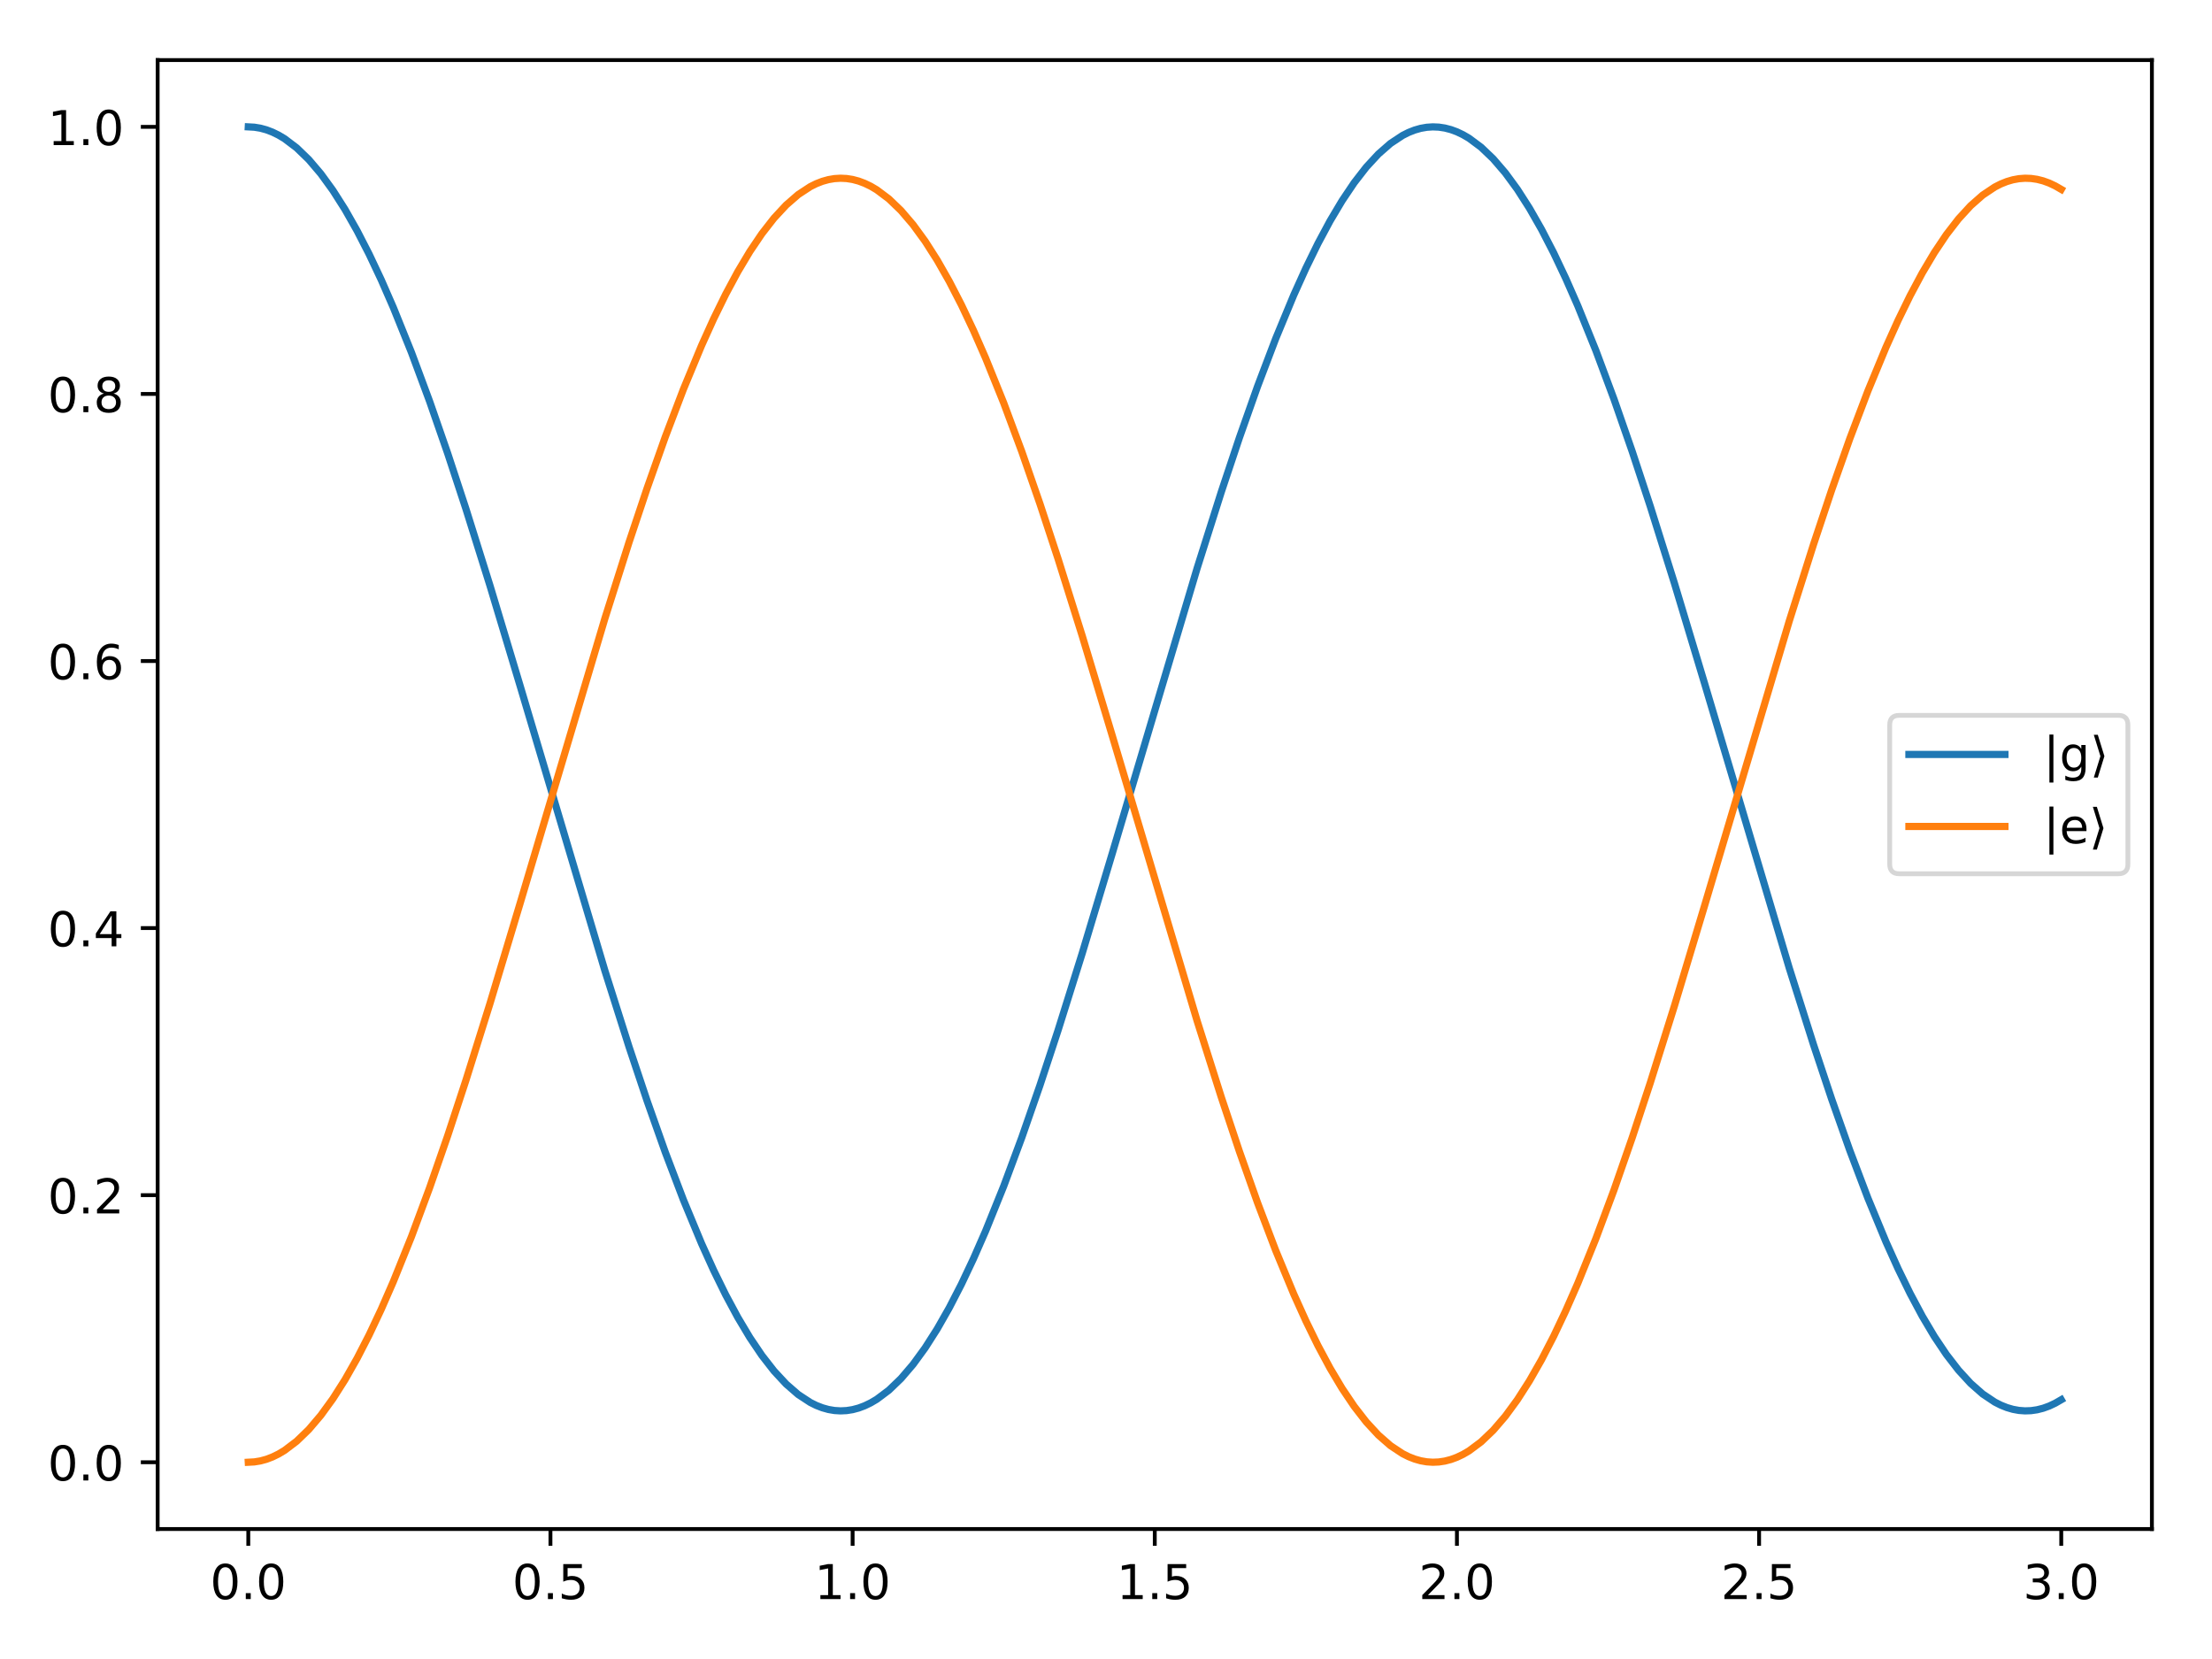 <?xml version="1.0" encoding="utf-8" standalone="no"?>
<!DOCTYPE svg PUBLIC "-//W3C//DTD SVG 1.1//EN"
  "http://www.w3.org/Graphics/SVG/1.1/DTD/svg11.dtd">
<!-- Created with matplotlib (http://matplotlib.org/) -->
<svg height="345.6pt" version="1.1" viewBox="0 0 460.8 345.6" width="460.8pt" xmlns="http://www.w3.org/2000/svg" xmlns:xlink="http://www.w3.org/1999/xlink">
 <defs>
  <style type="text/css">
*{stroke-linecap:butt;stroke-linejoin:round;}
  </style>
 </defs>
 <g id="figure_1">
  <g id="patch_1">
   <path d="M 0 345.6 
L 460.8 345.6 
L 460.8 0 
L 0 0 
z
" style="fill:#ffffff;"/>
  </g>
  <g id="axes_1">
   <g id="patch_2">
    <path d="M 32.84 318.52 
L 448.28 318.52 
L 448.28 12.52 
L 32.84 12.52 
z
" style="fill:#ffffff;"/>
   </g>
   <g id="matplotlib.axis_1">
    <g id="xtick_1">
     <g id="line2d_1">
      <defs>
       <path d="M 0 0 
L 0 3.5 
" id="m207642cbea" style="stroke:#000000;stroke-width:0.8;"/>
      </defs>
      <g>
       <use style="stroke:#000000;stroke-width:0.8;" x="51.724" xlink:href="#m207642cbea" y="318.52"/>
      </g>
     </g>
     <g id="text_1">
      <!-- 0.0 -->
      <defs>
       <path d="M 31.781 66.406 
Q 24.172 66.406 20.328 58.906 
Q 16.5 51.422 16.5 36.375 
Q 16.5 21.391 20.328 13.891 
Q 24.172 6.391 31.781 6.391 
Q 39.453 6.391 43.281 13.891 
Q 47.125 21.391 47.125 36.375 
Q 47.125 51.422 43.281 58.906 
Q 39.453 66.406 31.781 66.406 
z
M 31.781 74.219 
Q 44.047 74.219 50.516 64.516 
Q 56.984 54.828 56.984 36.375 
Q 56.984 17.969 50.516 8.266 
Q 44.047 -1.422 31.781 -1.422 
Q 19.531 -1.422 13.062 8.266 
Q 6.594 17.969 6.594 36.375 
Q 6.594 54.828 13.062 64.516 
Q 19.531 74.219 31.781 74.219 
z
" id="DejaVuSans-30"/>
       <path d="M 10.688 12.406 
L 21 12.406 
L 21 0 
L 10.688 0 
z
" id="DejaVuSans-2e"/>
      </defs>
      <g transform="translate(43.772 333.118)scale(0.1 -0.1)">
       <use xlink:href="#DejaVuSans-30"/>
       <use x="63.623" xlink:href="#DejaVuSans-2e"/>
       <use x="95.41" xlink:href="#DejaVuSans-30"/>
      </g>
     </g>
    </g>
    <g id="xtick_2">
     <g id="line2d_2">
      <g>
       <use style="stroke:#000000;stroke-width:0.8;" x="114.669" xlink:href="#m207642cbea" y="318.52"/>
      </g>
     </g>
     <g id="text_2">
      <!-- 0.5 -->
      <defs>
       <path d="M 10.797 72.906 
L 49.516 72.906 
L 49.516 64.594 
L 19.828 64.594 
L 19.828 46.734 
Q 21.969 47.469 24.109 47.828 
Q 26.266 48.188 28.422 48.188 
Q 40.625 48.188 47.75 41.5 
Q 54.891 34.812 54.891 23.391 
Q 54.891 11.625 47.562 5.094 
Q 40.234 -1.422 26.906 -1.422 
Q 22.312 -1.422 17.547 -0.641 
Q 12.797 0.141 7.719 1.703 
L 7.719 11.625 
Q 12.109 9.234 16.797 8.062 
Q 21.484 6.891 26.703 6.891 
Q 35.156 6.891 40.078 11.328 
Q 45.016 15.766 45.016 23.391 
Q 45.016 31 40.078 35.438 
Q 35.156 39.891 26.703 39.891 
Q 22.75 39.891 18.812 39.016 
Q 14.891 38.141 10.797 36.281 
z
" id="DejaVuSans-35"/>
      </defs>
      <g transform="translate(106.718 333.118)scale(0.1 -0.1)">
       <use xlink:href="#DejaVuSans-30"/>
       <use x="63.623" xlink:href="#DejaVuSans-2e"/>
       <use x="95.41" xlink:href="#DejaVuSans-35"/>
      </g>
     </g>
    </g>
    <g id="xtick_3">
     <g id="line2d_3">
      <g>
       <use style="stroke:#000000;stroke-width:0.8;" x="177.615" xlink:href="#m207642cbea" y="318.52"/>
      </g>
     </g>
     <g id="text_3">
      <!-- 1.0 -->
      <defs>
       <path d="M 12.406 8.297 
L 28.516 8.297 
L 28.516 63.922 
L 10.984 60.406 
L 10.984 69.391 
L 28.422 72.906 
L 38.281 72.906 
L 38.281 8.297 
L 54.391 8.297 
L 54.391 0 
L 12.406 0 
z
" id="DejaVuSans-31"/>
      </defs>
      <g transform="translate(169.663 333.118)scale(0.1 -0.1)">
       <use xlink:href="#DejaVuSans-31"/>
       <use x="63.623" xlink:href="#DejaVuSans-2e"/>
       <use x="95.41" xlink:href="#DejaVuSans-30"/>
      </g>
     </g>
    </g>
    <g id="xtick_4">
     <g id="line2d_4">
      <g>
       <use style="stroke:#000000;stroke-width:0.8;" x="240.56" xlink:href="#m207642cbea" y="318.52"/>
      </g>
     </g>
     <g id="text_4">
      <!-- 1.5 -->
      <g transform="translate(232.608 333.118)scale(0.1 -0.1)">
       <use xlink:href="#DejaVuSans-31"/>
       <use x="63.623" xlink:href="#DejaVuSans-2e"/>
       <use x="95.41" xlink:href="#DejaVuSans-35"/>
      </g>
     </g>
    </g>
    <g id="xtick_5">
     <g id="line2d_5">
      <g>
       <use style="stroke:#000000;stroke-width:0.8;" x="303.505" xlink:href="#m207642cbea" y="318.52"/>
      </g>
     </g>
     <g id="text_5">
      <!-- 2.0 -->
      <defs>
       <path d="M 19.188 8.297 
L 53.609 8.297 
L 53.609 0 
L 7.328 0 
L 7.328 8.297 
Q 12.938 14.109 22.625 23.891 
Q 32.328 33.688 34.812 36.531 
Q 39.547 41.844 41.422 45.531 
Q 43.312 49.219 43.312 52.781 
Q 43.312 58.594 39.234 62.25 
Q 35.156 65.922 28.609 65.922 
Q 23.969 65.922 18.812 64.312 
Q 13.672 62.703 7.812 59.422 
L 7.812 69.391 
Q 13.766 71.781 18.938 73 
Q 24.125 74.219 28.422 74.219 
Q 39.75 74.219 46.484 68.547 
Q 53.219 62.891 53.219 53.422 
Q 53.219 48.922 51.531 44.891 
Q 49.859 40.875 45.406 35.406 
Q 44.188 33.984 37.641 27.219 
Q 31.109 20.453 19.188 8.297 
z
" id="DejaVuSans-32"/>
      </defs>
      <g transform="translate(295.554 333.118)scale(0.1 -0.1)">
       <use xlink:href="#DejaVuSans-32"/>
       <use x="63.623" xlink:href="#DejaVuSans-2e"/>
       <use x="95.41" xlink:href="#DejaVuSans-30"/>
      </g>
     </g>
    </g>
    <g id="xtick_6">
     <g id="line2d_6">
      <g>
       <use style="stroke:#000000;stroke-width:0.8;" x="366.451" xlink:href="#m207642cbea" y="318.52"/>
      </g>
     </g>
     <g id="text_6">
      <!-- 2.5 -->
      <g transform="translate(358.499 333.118)scale(0.1 -0.1)">
       <use xlink:href="#DejaVuSans-32"/>
       <use x="63.623" xlink:href="#DejaVuSans-2e"/>
       <use x="95.41" xlink:href="#DejaVuSans-35"/>
      </g>
     </g>
    </g>
    <g id="xtick_7">
     <g id="line2d_7">
      <g>
       <use style="stroke:#000000;stroke-width:0.8;" x="429.396" xlink:href="#m207642cbea" y="318.52"/>
      </g>
     </g>
     <g id="text_7">
      <!-- 3.0 -->
      <defs>
       <path d="M 40.578 39.312 
Q 47.656 37.797 51.625 33 
Q 55.609 28.219 55.609 21.188 
Q 55.609 10.406 48.188 4.484 
Q 40.766 -1.422 27.094 -1.422 
Q 22.516 -1.422 17.656 -0.516 
Q 12.797 0.391 7.625 2.203 
L 7.625 11.719 
Q 11.719 9.328 16.594 8.109 
Q 21.484 6.891 26.812 6.891 
Q 36.078 6.891 40.938 10.547 
Q 45.797 14.203 45.797 21.188 
Q 45.797 27.641 41.281 31.266 
Q 36.766 34.906 28.719 34.906 
L 20.219 34.906 
L 20.219 43.016 
L 29.109 43.016 
Q 36.375 43.016 40.234 45.922 
Q 44.094 48.828 44.094 54.297 
Q 44.094 59.906 40.109 62.906 
Q 36.141 65.922 28.719 65.922 
Q 24.656 65.922 20.016 65.031 
Q 15.375 64.156 9.812 62.312 
L 9.812 71.094 
Q 15.438 72.656 20.344 73.438 
Q 25.25 74.219 29.594 74.219 
Q 40.828 74.219 47.359 69.109 
Q 53.906 64.016 53.906 55.328 
Q 53.906 49.266 50.438 45.094 
Q 46.969 40.922 40.578 39.312 
z
" id="DejaVuSans-33"/>
      </defs>
      <g transform="translate(421.445 333.118)scale(0.1 -0.1)">
       <use xlink:href="#DejaVuSans-33"/>
       <use x="63.623" xlink:href="#DejaVuSans-2e"/>
       <use x="95.41" xlink:href="#DejaVuSans-30"/>
      </g>
     </g>
    </g>
   </g>
   <g id="matplotlib.axis_2">
    <g id="ytick_1">
     <g id="line2d_8">
      <defs>
       <path d="M 0 0 
L -3.5 0 
" id="me6a9004ab8" style="stroke:#000000;stroke-width:0.8;"/>
      </defs>
      <g>
       <use style="stroke:#000000;stroke-width:0.8;" x="32.84" xlink:href="#me6a9004ab8" y="304.611"/>
      </g>
     </g>
     <g id="text_8">
      <!-- 0.0 -->
      <g transform="translate(9.937 308.41)scale(0.1 -0.1)">
       <use xlink:href="#DejaVuSans-30"/>
       <use x="63.623" xlink:href="#DejaVuSans-2e"/>
       <use x="95.41" xlink:href="#DejaVuSans-30"/>
      </g>
     </g>
    </g>
    <g id="ytick_2">
     <g id="line2d_9">
      <g>
       <use style="stroke:#000000;stroke-width:0.8;" x="32.84" xlink:href="#me6a9004ab8" y="248.975"/>
      </g>
     </g>
     <g id="text_9">
      <!-- 0.2 -->
      <g transform="translate(9.937 252.774)scale(0.1 -0.1)">
       <use xlink:href="#DejaVuSans-30"/>
       <use x="63.623" xlink:href="#DejaVuSans-2e"/>
       <use x="95.41" xlink:href="#DejaVuSans-32"/>
      </g>
     </g>
    </g>
    <g id="ytick_3">
     <g id="line2d_10">
      <g>
       <use style="stroke:#000000;stroke-width:0.8;" x="32.84" xlink:href="#me6a9004ab8" y="193.338"/>
      </g>
     </g>
     <g id="text_10">
      <!-- 0.4 -->
      <defs>
       <path d="M 37.797 64.312 
L 12.891 25.391 
L 37.797 25.391 
z
M 35.203 72.906 
L 47.609 72.906 
L 47.609 25.391 
L 58.016 25.391 
L 58.016 17.188 
L 47.609 17.188 
L 47.609 0 
L 37.797 0 
L 37.797 17.188 
L 4.891 17.188 
L 4.891 26.703 
z
" id="DejaVuSans-34"/>
      </defs>
      <g transform="translate(9.937 197.137)scale(0.1 -0.1)">
       <use xlink:href="#DejaVuSans-30"/>
       <use x="63.623" xlink:href="#DejaVuSans-2e"/>
       <use x="95.41" xlink:href="#DejaVuSans-34"/>
      </g>
     </g>
    </g>
    <g id="ytick_4">
     <g id="line2d_11">
      <g>
       <use style="stroke:#000000;stroke-width:0.8;" x="32.84" xlink:href="#me6a9004ab8" y="137.702"/>
      </g>
     </g>
     <g id="text_11">
      <!-- 0.6 -->
      <defs>
       <path d="M 33.016 40.375 
Q 26.375 40.375 22.484 35.828 
Q 18.609 31.297 18.609 23.391 
Q 18.609 15.531 22.484 10.953 
Q 26.375 6.391 33.016 6.391 
Q 39.656 6.391 43.531 10.953 
Q 47.406 15.531 47.406 23.391 
Q 47.406 31.297 43.531 35.828 
Q 39.656 40.375 33.016 40.375 
z
M 52.594 71.297 
L 52.594 62.312 
Q 48.875 64.062 45.094 64.984 
Q 41.312 65.922 37.594 65.922 
Q 27.828 65.922 22.672 59.328 
Q 17.531 52.734 16.797 39.406 
Q 19.672 43.656 24.016 45.922 
Q 28.375 48.188 33.594 48.188 
Q 44.578 48.188 50.953 41.516 
Q 57.328 34.859 57.328 23.391 
Q 57.328 12.156 50.688 5.359 
Q 44.047 -1.422 33.016 -1.422 
Q 20.359 -1.422 13.672 8.266 
Q 6.984 17.969 6.984 36.375 
Q 6.984 53.656 15.188 63.938 
Q 23.391 74.219 37.203 74.219 
Q 40.922 74.219 44.703 73.484 
Q 48.484 72.75 52.594 71.297 
z
" id="DejaVuSans-36"/>
      </defs>
      <g transform="translate(9.937 141.501)scale(0.1 -0.1)">
       <use xlink:href="#DejaVuSans-30"/>
       <use x="63.623" xlink:href="#DejaVuSans-2e"/>
       <use x="95.41" xlink:href="#DejaVuSans-36"/>
      </g>
     </g>
    </g>
    <g id="ytick_5">
     <g id="line2d_12">
      <g>
       <use style="stroke:#000000;stroke-width:0.8;" x="32.84" xlink:href="#me6a9004ab8" y="82.065"/>
      </g>
     </g>
     <g id="text_12">
      <!-- 0.8 -->
      <defs>
       <path d="M 31.781 34.625 
Q 24.75 34.625 20.719 30.859 
Q 16.703 27.094 16.703 20.516 
Q 16.703 13.922 20.719 10.156 
Q 24.75 6.391 31.781 6.391 
Q 38.812 6.391 42.859 10.172 
Q 46.922 13.969 46.922 20.516 
Q 46.922 27.094 42.891 30.859 
Q 38.875 34.625 31.781 34.625 
z
M 21.922 38.812 
Q 15.578 40.375 12.031 44.719 
Q 8.5 49.078 8.5 55.328 
Q 8.5 64.062 14.719 69.141 
Q 20.953 74.219 31.781 74.219 
Q 42.672 74.219 48.875 69.141 
Q 55.078 64.062 55.078 55.328 
Q 55.078 49.078 51.531 44.719 
Q 48 40.375 41.703 38.812 
Q 48.828 37.156 52.797 32.312 
Q 56.781 27.484 56.781 20.516 
Q 56.781 9.906 50.312 4.234 
Q 43.844 -1.422 31.781 -1.422 
Q 19.734 -1.422 13.25 4.234 
Q 6.781 9.906 6.781 20.516 
Q 6.781 27.484 10.781 32.312 
Q 14.797 37.156 21.922 38.812 
z
M 18.312 54.391 
Q 18.312 48.734 21.844 45.562 
Q 25.391 42.391 31.781 42.391 
Q 38.141 42.391 41.719 45.562 
Q 45.312 48.734 45.312 54.391 
Q 45.312 60.062 41.719 63.234 
Q 38.141 66.406 31.781 66.406 
Q 25.391 66.406 21.844 63.234 
Q 18.312 60.062 18.312 54.391 
z
" id="DejaVuSans-38"/>
      </defs>
      <g transform="translate(9.937 85.865)scale(0.1 -0.1)">
       <use xlink:href="#DejaVuSans-30"/>
       <use x="63.623" xlink:href="#DejaVuSans-2e"/>
       <use x="95.41" xlink:href="#DejaVuSans-38"/>
      </g>
     </g>
    </g>
    <g id="ytick_6">
     <g id="line2d_13">
      <g>
       <use style="stroke:#000000;stroke-width:0.8;" x="32.84" xlink:href="#me6a9004ab8" y="26.429"/>
      </g>
     </g>
     <g id="text_13">
      <!-- 1.0 -->
      <g transform="translate(9.937 30.228)scale(0.1 -0.1)">
       <use xlink:href="#DejaVuSans-31"/>
       <use x="63.623" xlink:href="#DejaVuSans-2e"/>
       <use x="95.41" xlink:href="#DejaVuSans-30"/>
      </g>
     </g>
    </g>
   </g>
   <g id="line2d_14">
    <path clip-path="url(#pbc09cf0e66)" d="M 51.724 26.429 
L 52.983 26.498 
L 54.241 26.704 
L 55.5 27.046 
L 56.759 27.526 
L 58.018 28.141 
L 59.277 28.892 
L 61.795 30.798 
L 64.313 33.234 
L 66.831 36.192 
L 69.348 39.658 
L 71.866 43.619 
L 74.384 48.058 
L 76.902 52.958 
L 79.42 58.297 
L 81.937 64.055 
L 85.714 73.423 
L 89.491 83.592 
L 93.268 94.468 
L 97.044 105.951 
L 102.08 122.02 
L 108.375 142.955 
L 125.999 202.171 
L 131.035 218.054 
L 134.812 229.357 
L 138.588 240.022 
L 142.365 249.949 
L 146.142 259.048 
L 148.66 264.611 
L 151.177 269.746 
L 153.695 274.431 
L 156.213 278.648 
L 158.731 282.378 
L 161.249 285.606 
L 163.767 288.319 
L 166.284 290.507 
L 168.802 292.159 
L 170.061 292.783 
L 171.32 293.27 
L 172.579 293.621 
L 173.838 293.835 
L 175.097 293.911 
L 176.356 293.851 
L 177.615 293.653 
L 178.873 293.318 
L 180.132 292.846 
L 181.391 292.239 
L 182.65 291.496 
L 185.168 289.606 
L 187.686 287.184 
L 190.204 284.242 
L 192.721 280.79 
L 195.239 276.843 
L 197.757 272.418 
L 200.275 267.531 
L 202.793 262.204 
L 205.311 256.459 
L 209.087 247.107 
L 212.864 236.952 
L 216.641 226.089 
L 220.417 214.617 
L 225.453 198.559 
L 231.748 177.633 
L 249.372 118.406 
L 254.408 102.511 
L 258.185 91.196 
L 261.961 80.518 
L 265.738 70.576 
L 269.515 61.46 
L 272.033 55.885 
L 274.551 50.737 
L 277.068 46.039 
L 279.586 41.809 
L 282.104 38.064 
L 284.622 34.821 
L 287.14 32.093 
L 289.657 29.89 
L 292.175 28.222 
L 293.434 27.59 
L 294.693 27.095 
L 295.952 26.736 
L 297.211 26.515 
L 298.47 26.43 
L 299.729 26.483 
L 300.988 26.673 
L 302.247 27 
L 303.505 27.463 
L 304.764 28.063 
L 306.023 28.798 
L 308.541 30.673 
L 311.059 33.079 
L 313.577 36.006 
L 316.095 39.443 
L 318.612 43.376 
L 321.13 47.788 
L 323.648 52.661 
L 326.166 57.976 
L 328.684 63.71 
L 332.46 73.045 
L 336.237 83.185 
L 340.014 94.035 
L 343.791 105.496 
L 348.826 121.543 
L 355.121 142.461 
L 372.745 201.698 
L 377.781 217.605 
L 381.558 228.931 
L 385.335 239.622 
L 389.111 249.58 
L 392.888 258.712 
L 395.406 264.3 
L 397.924 269.46 
L 400.441 274.172 
L 402.959 278.416 
L 405.477 282.175 
L 407.995 285.432 
L 410.513 288.176 
L 413.031 290.394 
L 415.548 292.078 
L 416.807 292.717 
L 418.066 293.221 
L 419.325 293.587 
L 420.584 293.817 
L 421.843 293.91 
L 423.102 293.865 
L 424.361 293.683 
L 425.62 293.364 
L 426.879 292.908 
L 428.137 292.316 
L 429.396 291.589 
L 429.396 291.589 
" style="fill:none;stroke:#1f77b4;stroke-linecap:square;stroke-width:1.5;"/>
   </g>
   <g id="line2d_15">
    <path clip-path="url(#pbc09cf0e66)" d="M 51.724 304.611 
L 52.983 304.542 
L 54.241 304.336 
L 55.5 303.994 
L 56.759 303.514 
L 58.018 302.899 
L 59.277 302.148 
L 61.795 300.242 
L 64.313 297.806 
L 66.831 294.848 
L 69.348 291.382 
L 71.866 287.421 
L 74.384 282.982 
L 76.902 278.082 
L 79.42 272.743 
L 81.937 266.985 
L 85.714 257.617 
L 89.491 247.448 
L 93.268 236.572 
L 97.044 225.089 
L 102.08 209.02 
L 108.375 188.085 
L 125.999 128.869 
L 131.035 112.986 
L 134.812 101.683 
L 138.588 91.018 
L 142.365 81.091 
L 146.142 71.992 
L 148.66 66.429 
L 151.177 61.294 
L 153.695 56.609 
L 156.213 52.392 
L 158.731 48.662 
L 161.249 45.434 
L 163.767 42.721 
L 166.284 40.533 
L 168.802 38.881 
L 170.061 38.257 
L 171.32 37.77 
L 172.579 37.419 
L 173.838 37.205 
L 175.097 37.129 
L 176.356 37.189 
L 177.615 37.387 
L 178.873 37.722 
L 180.132 38.194 
L 181.391 38.801 
L 182.65 39.544 
L 185.168 41.434 
L 187.686 43.856 
L 190.204 46.798 
L 192.721 50.25 
L 195.239 54.197 
L 197.757 58.622 
L 200.275 63.509 
L 202.793 68.836 
L 205.311 74.581 
L 209.087 83.933 
L 212.864 94.088 
L 216.641 104.951 
L 220.417 116.423 
L 225.453 132.481 
L 231.748 153.407 
L 249.372 212.634 
L 254.408 228.529 
L 258.185 239.844 
L 261.961 250.522 
L 265.738 260.464 
L 269.515 269.58 
L 272.033 275.155 
L 274.551 280.303 
L 277.068 285.001 
L 279.586 289.231 
L 282.104 292.976 
L 284.622 296.219 
L 287.14 298.947 
L 289.657 301.15 
L 292.175 302.818 
L 293.434 303.45 
L 294.693 303.945 
L 295.952 304.304 
L 297.211 304.525 
L 298.47 304.61 
L 299.729 304.557 
L 300.988 304.367 
L 302.247 304.04 
L 303.505 303.577 
L 304.764 302.977 
L 306.023 302.242 
L 308.541 300.367 
L 311.059 297.961 
L 313.577 295.034 
L 316.095 291.597 
L 318.612 287.664 
L 321.13 283.252 
L 323.648 278.379 
L 326.166 273.064 
L 328.684 267.33 
L 332.46 257.995 
L 336.237 247.855 
L 340.014 237.005 
L 343.791 225.544 
L 348.826 209.497 
L 355.121 188.579 
L 372.745 129.342 
L 377.781 113.435 
L 381.558 102.109 
L 385.335 91.418 
L 389.111 81.46 
L 392.888 72.328 
L 395.406 66.74 
L 397.924 61.58 
L 400.441 56.868 
L 402.959 52.624 
L 405.477 48.865 
L 407.995 45.608 
L 410.513 42.864 
L 413.031 40.646 
L 415.548 38.962 
L 416.807 38.323 
L 418.066 37.819 
L 419.325 37.453 
L 420.584 37.223 
L 421.843 37.13 
L 423.102 37.175 
L 424.361 37.357 
L 425.62 37.676 
L 426.879 38.132 
L 428.137 38.724 
L 429.396 39.451 
L 429.396 39.451 
" style="fill:none;stroke:#ff7f0e;stroke-linecap:square;stroke-width:1.5;"/>
   </g>
   <g id="patch_3">
    <path d="M 32.84 318.52 
L 32.84 12.52 
" style="fill:none;stroke:#000000;stroke-linecap:square;stroke-linejoin:miter;stroke-width:0.8;"/>
   </g>
   <g id="patch_4">
    <path d="M 448.28 318.52 
L 448.28 12.52 
" style="fill:none;stroke:#000000;stroke-linecap:square;stroke-linejoin:miter;stroke-width:0.8;"/>
   </g>
   <g id="patch_5">
    <path d="M 32.84 318.52 
L 448.28 318.52 
" style="fill:none;stroke:#000000;stroke-linecap:square;stroke-linejoin:miter;stroke-width:0.8;"/>
   </g>
   <g id="patch_6">
    <path d="M 32.84 12.52 
L 448.28 12.52 
" style="fill:none;stroke:#000000;stroke-linecap:square;stroke-linejoin:miter;stroke-width:0.8;"/>
   </g>
   <g id="legend_1">
    <g id="patch_7">
     <path d="M 395.661 182.02 
L 441.28 182.02 
Q 443.28 182.02 443.28 180.02 
L 443.28 151.02 
Q 443.28 149.02 441.28 149.02 
L 395.661 149.02 
Q 393.661 149.02 393.661 151.02 
L 393.661 180.02 
Q 393.661 182.02 395.661 182.02 
z
" style="fill:#ffffff;opacity:0.8;stroke:#cccccc;stroke-linejoin:miter;"/>
    </g>
    <g id="line2d_16">
     <path d="M 397.661 157.162 
L 417.661 157.162 
" style="fill:none;stroke:#1f77b4;stroke-linecap:square;stroke-width:1.5;"/>
    </g>
    <g id="line2d_17"/>
    <g id="text_14">
     <!-- |g⟩ -->
     <defs>
      <path d="M 21 76.422 
L 21 -23.578 
L 12.703 -23.578 
L 12.703 76.422 
z
" id="DejaVuSans-7c"/>
      <path d="M 45.406 27.984 
Q 45.406 37.75 41.375 43.109 
Q 37.359 48.484 30.078 48.484 
Q 22.859 48.484 18.828 43.109 
Q 14.797 37.75 14.797 27.984 
Q 14.797 18.266 18.828 12.891 
Q 22.859 7.516 30.078 7.516 
Q 37.359 7.516 41.375 12.891 
Q 45.406 18.266 45.406 27.984 
z
M 54.391 6.781 
Q 54.391 -7.172 48.188 -13.984 
Q 42 -20.797 29.203 -20.797 
Q 24.469 -20.797 20.266 -20.094 
Q 16.062 -19.391 12.109 -17.922 
L 12.109 -9.188 
Q 16.062 -11.328 19.922 -12.344 
Q 23.781 -13.375 27.781 -13.375 
Q 36.625 -13.375 41.016 -8.766 
Q 45.406 -4.156 45.406 5.172 
L 45.406 9.625 
Q 42.625 4.781 38.281 2.391 
Q 33.938 0 27.875 0 
Q 17.828 0 11.672 7.656 
Q 5.516 15.328 5.516 27.984 
Q 5.516 40.672 11.672 48.328 
Q 17.828 56 27.875 56 
Q 33.938 56 38.281 53.609 
Q 42.625 51.219 45.406 46.391 
L 45.406 54.688 
L 54.391 54.688 
z
" id="DejaVuSans-67"/>
      <path d="M 30.078 31.344 
L 16.312 -13.188 
L 8.016 -13.188 
L 21.781 31.344 
L 8.016 75.875 
L 16.312 75.875 
z
" id="DejaVuSans-27e9"/>
     </defs>
     <g transform="translate(425.661 160.662)scale(0.1 -0.1)">
      <use xlink:href="#DejaVuSans-7c"/>
      <use x="33.691" xlink:href="#DejaVuSans-67"/>
      <use x="97.168" xlink:href="#DejaVuSans-27e9"/>
     </g>
    </g>
    <g id="line2d_18">
     <path d="M 397.661 172.162 
L 417.661 172.162 
" style="fill:none;stroke:#ff7f0e;stroke-linecap:square;stroke-width:1.5;"/>
    </g>
    <g id="line2d_19"/>
    <g id="text_15">
     <!-- |e⟩ -->
     <defs>
      <path d="M 56.203 29.594 
L 56.203 25.203 
L 14.891 25.203 
Q 15.484 15.922 20.484 11.062 
Q 25.484 6.203 34.422 6.203 
Q 39.594 6.203 44.453 7.469 
Q 49.312 8.734 54.109 11.281 
L 54.109 2.781 
Q 49.266 0.734 44.188 -0.344 
Q 39.109 -1.422 33.891 -1.422 
Q 20.797 -1.422 13.156 6.188 
Q 5.516 13.812 5.516 26.812 
Q 5.516 40.234 12.766 48.109 
Q 20.016 56 32.328 56 
Q 43.359 56 49.781 48.891 
Q 56.203 41.797 56.203 29.594 
z
M 47.219 32.234 
Q 47.125 39.594 43.094 43.984 
Q 39.062 48.391 32.422 48.391 
Q 24.906 48.391 20.391 44.141 
Q 15.875 39.891 15.188 32.172 
z
" id="DejaVuSans-65"/>
     </defs>
     <g transform="translate(425.661 175.662)scale(0.1 -0.1)">
      <use xlink:href="#DejaVuSans-7c"/>
      <use x="33.691" xlink:href="#DejaVuSans-65"/>
      <use x="95.215" xlink:href="#DejaVuSans-27e9"/>
     </g>
    </g>
   </g>
  </g>
 </g>
 <defs>
  <clipPath id="pbc09cf0e66">
   <rect height="306" width="415.44" x="32.84" y="12.52"/>
  </clipPath>
 </defs>
</svg>
